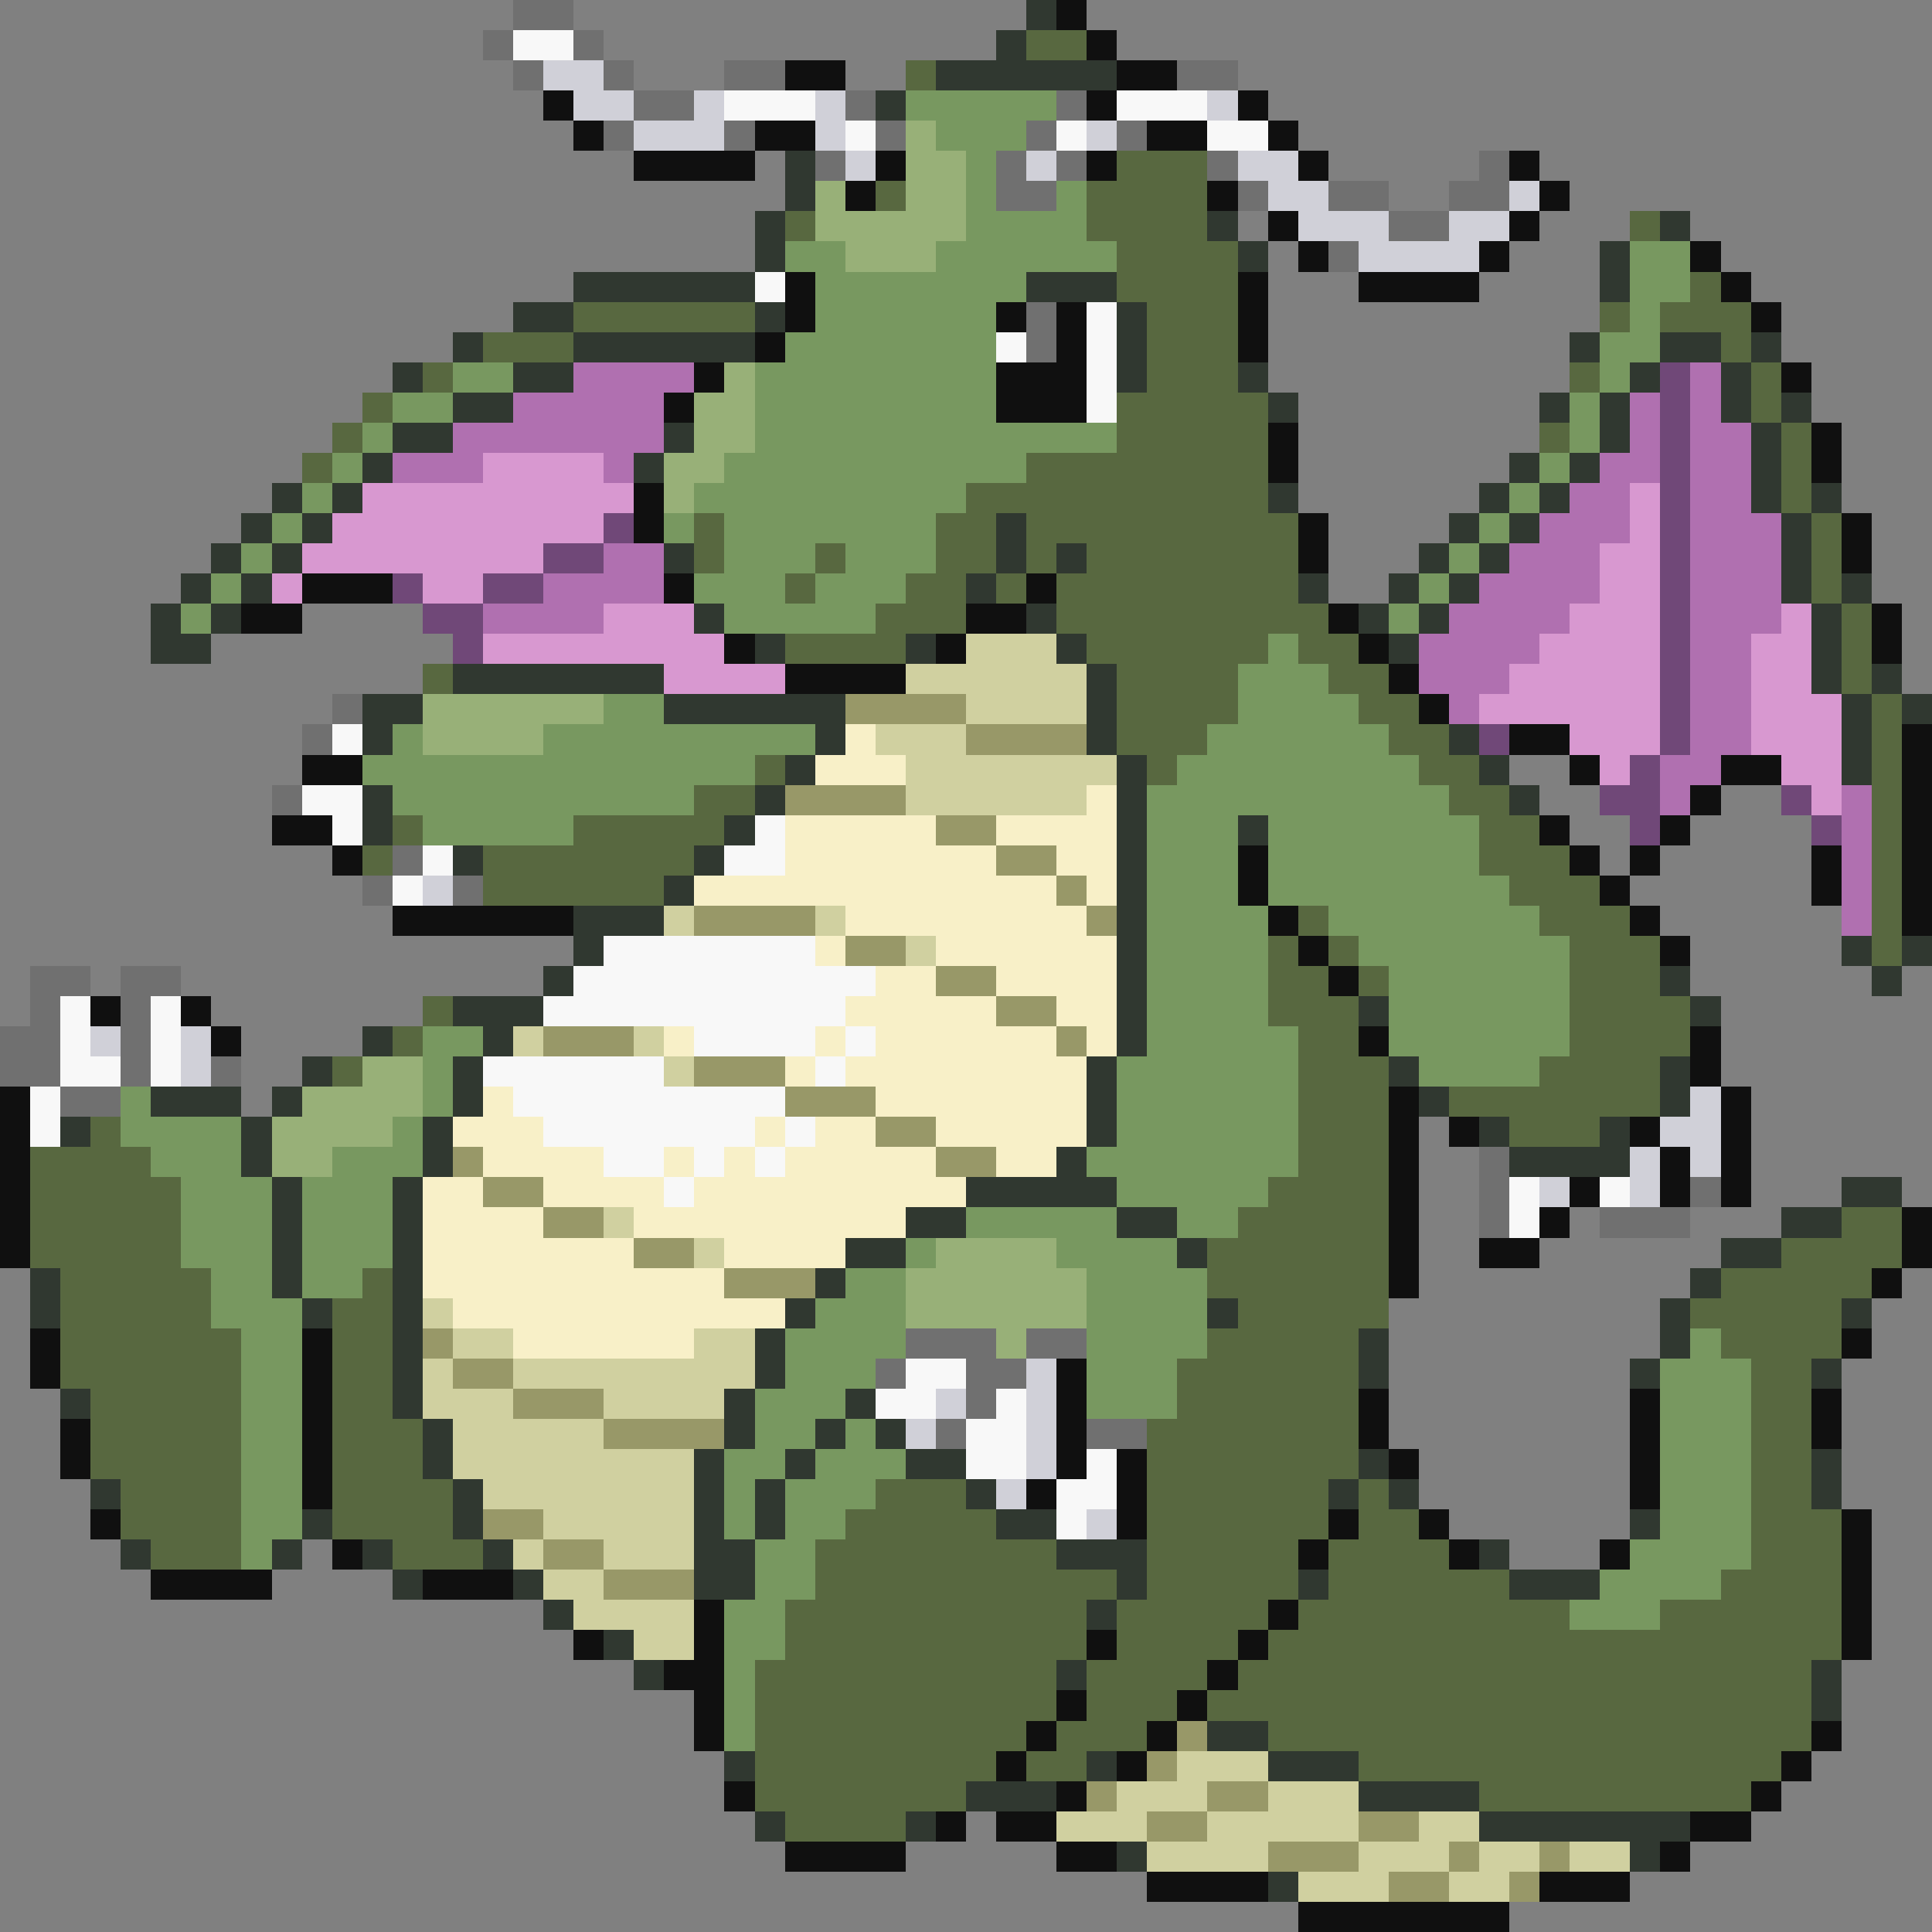 <svg xmlns="http://www.w3.org/2000/svg" viewBox="0 -0.5 64 64" shape-rendering="crispEdges">
<rect x="0" y="-0.5" width="64" height="64" fill="#808080" stroke="none"/>
<path stroke="#707070" d="M17 0h2M16 1h1M19 1h1M17 2h1M20 2h1M24 2h2M39 2h2M21 3h2M28 3h1M35 3h1M20 4h1M24 4h1M29 4h1M34 4h1M37 4h1M27 5h1M33 5h1M35 5h1M40 5h1M49 5h1M33 6h2M41 6h1M44 6h2M48 6h2M46 7h2M44 8h1M34 10h1M34 11h1M11 23h1M10 24h1M9 26h1M13 28h1M12 29h1M15 29h1M1 32h2M4 32h2M1 33h1M4 33h1M0 34h2M4 34h1M0 35h2M4 35h1M7 35h1M2 36h2M49 38h1M49 39h1M56 39h1M49 40h1M53 40h3M30 44h3M34 44h2M29 45h1M32 45h2M32 46h1M31 47h1M36 47h2" />
<path stroke="#303830" d="M34 0h1M33 1h1M31 2h6M29 3h1M26 5h1M26 6h1M25 7h1M40 7h1M55 7h1M25 8h1M41 8h1M53 8h1M19 9h6M34 9h3M53 9h1M17 10h2M25 10h1M37 10h1M15 11h1M19 11h6M37 11h1M52 11h1M55 11h2M58 11h1M13 12h1M17 12h2M37 12h1M41 12h1M54 12h1M57 12h1M15 13h2M42 13h1M51 13h1M53 13h1M57 13h1M59 13h1M13 14h2M22 14h1M53 14h1M58 14h1M12 15h1M21 15h1M50 15h1M52 15h1M58 15h1M9 16h1M11 16h1M42 16h1M49 16h1M51 16h1M58 16h1M60 16h1M8 17h1M10 17h1M33 17h1M48 17h1M50 17h1M59 17h1M7 18h1M9 18h1M22 18h1M33 18h1M35 18h1M47 18h1M49 18h1M59 18h1M6 19h1M8 19h1M32 19h1M43 19h1M46 19h1M48 19h1M59 19h1M61 19h1M5 20h1M7 20h1M23 20h1M34 20h1M45 20h1M47 20h1M60 20h1M5 21h2M25 21h1M30 21h1M35 21h1M46 21h1M60 21h1M15 22h7M36 22h1M60 22h1M62 22h1M12 23h2M22 23h6M36 23h1M61 23h1M63 23h1M12 24h1M27 24h1M36 24h1M48 24h1M61 24h1M26 25h1M37 25h1M49 25h1M61 25h1M12 26h1M25 26h1M37 26h1M50 26h1M12 27h1M24 27h1M37 27h1M41 27h1M15 28h1M23 28h1M37 28h1M22 29h1M37 29h1M19 30h3M37 30h1M19 31h1M37 31h1M61 31h1M63 31h1M18 32h1M37 32h1M55 32h1M62 32h1M15 33h3M37 33h1M45 33h1M56 33h1M12 34h1M16 34h1M37 34h1M10 35h1M15 35h1M36 35h1M46 35h1M55 35h1M5 36h3M9 36h1M15 36h1M36 36h1M47 36h1M55 36h1M2 37h1M8 37h1M14 37h1M36 37h1M49 37h1M53 37h1M8 38h1M14 38h1M35 38h1M50 38h4M9 39h1M13 39h1M32 39h5M61 39h2M9 40h1M13 40h1M30 40h2M37 40h2M59 40h2M9 41h1M13 41h1M28 41h2M39 41h1M57 41h2M1 42h1M9 42h1M13 42h1M27 42h1M56 42h1M1 43h1M10 43h1M13 43h1M26 43h1M40 43h1M55 43h1M61 43h1M13 44h1M25 44h1M45 44h1M55 44h1M13 45h1M25 45h1M45 45h1M54 45h1M60 45h1M2 46h1M13 46h1M24 46h1M28 46h1M14 47h1M24 47h1M27 47h1M29 47h1M14 48h1M23 48h1M26 48h1M30 48h2M45 48h1M60 48h1M3 49h1M15 49h1M23 49h1M25 49h1M32 49h1M44 49h1M46 49h1M60 49h1M10 50h1M15 50h1M23 50h1M25 50h1M33 50h2M54 50h1M4 51h1M9 51h1M12 51h1M16 51h1M23 51h2M35 51h3M49 51h1M13 52h1M17 52h1M23 52h2M37 52h1M43 52h1M50 52h3M18 53h1M36 53h1M20 54h1M21 55h1M35 55h1M60 55h1M60 56h1M40 57h2M24 58h1M36 58h1M42 58h3M32 59h3M45 59h4M25 60h1M30 60h1M49 60h7M37 61h1M54 61h1M42 62h1" />
<path stroke="#101010" d="M35 0h1M36 1h1M26 2h2M37 2h2M18 3h1M36 3h1M41 3h1M19 4h1M25 4h2M38 4h2M42 4h1M21 5h4M29 5h1M36 5h1M43 5h1M50 5h1M28 6h1M40 6h1M51 6h1M42 7h1M50 7h1M43 8h1M49 8h1M56 8h1M26 9h1M41 9h1M45 9h4M57 9h1M26 10h1M33 10h1M35 10h1M41 10h1M58 10h1M25 11h1M35 11h1M41 11h1M23 12h1M33 12h3M59 12h1M22 13h1M33 13h3M42 14h1M60 14h1M42 15h1M60 15h1M21 16h1M21 17h1M43 17h1M61 17h1M43 18h1M61 18h1M10 19h3M22 19h1M34 19h1M8 20h2M32 20h2M44 20h1M62 20h1M24 21h1M31 21h1M45 21h1M62 21h1M26 22h4M46 22h1M47 23h1M50 24h2M63 24h1M10 25h2M52 25h1M57 25h2M63 25h1M56 26h1M63 26h1M9 27h2M51 27h1M55 27h1M63 27h1M11 28h1M41 28h1M52 28h1M54 28h1M60 28h1M63 28h1M41 29h1M53 29h1M60 29h1M63 29h1M13 30h6M42 30h1M54 30h1M63 30h1M43 31h1M55 31h1M44 32h1M3 33h1M6 33h1M7 34h1M45 34h1M56 34h1M56 35h1M0 36h1M46 36h1M57 36h1M0 37h1M46 37h1M48 37h1M54 37h1M57 37h1M0 38h1M46 38h1M55 38h1M57 38h1M0 39h1M46 39h1M52 39h1M55 39h1M57 39h1M0 40h1M46 40h1M51 40h1M63 40h1M0 41h1M46 41h1M49 41h2M63 41h1M46 42h1M62 42h1M1 44h1M10 44h1M61 44h1M1 45h1M10 45h1M35 45h1M10 46h1M35 46h1M45 46h1M54 46h1M60 46h1M2 47h1M10 47h1M35 47h1M45 47h1M54 47h1M60 47h1M2 48h1M10 48h1M35 48h1M37 48h1M46 48h1M54 48h1M10 49h1M34 49h1M37 49h1M54 49h1M3 50h1M37 50h1M44 50h1M47 50h1M61 50h1M11 51h1M43 51h1M48 51h1M53 51h1M61 51h1M5 52h4M14 52h3M61 52h1M23 53h1M42 53h1M61 53h1M19 54h1M23 54h1M36 54h1M41 54h1M61 54h1M22 55h2M40 55h1M23 56h1M35 56h1M39 56h1M23 57h1M34 57h1M38 57h1M60 57h1M33 58h1M37 58h1M59 58h1M24 59h1M35 59h1M58 59h1M31 60h1M33 60h2M56 60h2M26 61h4M35 61h2M55 61h1M38 62h4M51 62h3M43 63h7" />
<path stroke="#f8f8f8" d="M17 1h2M24 3h3M37 3h3M28 4h1M35 4h1M40 4h2M25 9h1M36 10h1M33 11h1M36 11h1M36 12h1M36 13h1M11 24h1M10 26h2M11 27h1M25 27h1M14 28h1M24 28h2M13 29h1M20 31h7M19 32h10M2 33h1M5 33h1M18 33h10M2 34h1M5 34h1M23 34h4M28 34h1M2 35h2M5 35h1M16 35h6M27 35h1M1 36h1M17 36h9M1 37h1M18 37h7M26 37h1M20 38h2M23 38h1M25 38h1M22 39h1M50 39h1M53 39h1M50 40h1M30 45h2M29 46h2M33 46h1M32 47h2M32 48h2M36 48h1M35 49h2M35 50h1" />
<path stroke="#586840" d="M34 1h2M30 2h1M37 5h3M29 6h1M36 6h4M26 7h1M36 7h4M54 7h1M37 8h4M37 9h4M56 9h1M19 10h6M38 10h3M53 10h1M55 10h3M16 11h3M38 11h3M57 11h1M14 12h1M38 12h3M52 12h1M58 12h1M12 13h1M37 13h5M58 13h1M11 14h1M37 14h5M51 14h1M59 14h1M10 15h1M34 15h8M59 15h1M32 16h10M59 16h1M23 17h1M31 17h2M34 17h9M60 17h1M23 18h1M27 18h1M31 18h2M34 18h1M36 18h7M60 18h1M26 19h1M30 19h2M33 19h1M35 19h8M60 19h1M29 20h3M35 20h9M61 20h1M26 21h4M36 21h6M43 21h2M61 21h1M14 22h1M37 22h4M44 22h2M61 22h1M37 23h4M45 23h2M62 23h1M37 24h3M46 24h2M62 24h1M25 25h1M38 25h1M47 25h2M62 25h1M23 26h2M48 26h2M62 26h1M13 27h1M19 27h5M49 27h2M62 27h1M12 28h1M16 28h7M49 28h3M62 28h1M16 29h6M50 29h3M62 29h1M43 30h1M51 30h3M62 30h1M42 31h1M44 31h1M52 31h3M62 31h1M42 32h2M45 32h1M52 32h3M14 33h1M42 33h3M52 33h4M13 34h1M43 34h2M52 34h4M11 35h1M43 35h3M51 35h4M43 36h3M48 36h7M3 37h1M43 37h3M50 37h3M1 38h4M43 38h3M1 39h5M42 39h4M1 40h5M41 40h5M61 40h2M1 41h5M40 41h6M59 41h4M2 42h5M12 42h1M40 42h6M57 42h5M2 43h5M11 43h2M41 43h5M56 43h5M2 44h6M11 44h2M40 44h5M57 44h4M2 45h6M11 45h2M39 45h6M58 45h2M3 46h5M11 46h2M39 46h6M58 46h2M3 47h5M11 47h3M38 47h7M58 47h2M3 48h5M11 48h3M38 48h7M58 48h2M4 49h4M11 49h4M29 49h3M38 49h6M45 49h1M58 49h2M4 50h4M11 50h4M28 50h5M38 50h6M45 50h2M58 50h3M5 51h3M13 51h3M27 51h8M38 51h5M44 51h4M58 51h3M27 52h10M38 52h5M44 52h6M57 52h4M26 53h10M37 53h5M43 53h9M55 53h6M26 54h10M37 54h4M42 54h19M25 55h10M36 55h4M41 55h19M25 56h10M36 56h3M40 56h20M25 57h9M35 57h3M42 57h18M25 58h8M34 58h2M45 58h14M25 59h7M49 59h9M26 60h4" />
<path stroke="#d0d0d8" d="M18 2h2M19 3h2M23 3h1M27 3h1M40 3h1M21 4h3M27 4h1M36 4h1M28 5h1M34 5h1M41 5h2M42 6h2M50 6h1M43 7h3M48 7h2M45 8h4M14 29h1M3 34h1M6 34h1M6 35h1M56 36h1M55 37h2M54 38h1M56 38h1M51 39h1M54 39h1M34 45h1M31 46h1M34 46h1M30 47h1M34 47h1M34 48h1M33 49h1M36 50h1" />
<path stroke="#789860" d="M30 3h5M31 4h3M32 5h1M32 6h1M35 6h1M32 7h4M26 8h2M31 8h6M54 8h2M27 9h7M54 9h2M27 10h6M54 10h1M26 11h7M53 11h2M15 12h2M25 12h8M53 12h1M13 13h2M25 13h8M52 13h1M12 14h1M25 14h12M52 14h1M11 15h1M24 15h10M51 15h1M10 16h1M23 16h9M50 16h1M9 17h1M22 17h1M24 17h7M49 17h1M8 18h1M24 18h3M28 18h3M48 18h1M7 19h1M23 19h3M27 19h3M47 19h1M6 20h1M24 20h5M46 20h1M42 21h1M41 22h3M20 23h2M41 23h4M13 24h1M18 24h9M40 24h6M12 25h13M39 25h8M13 26h10M38 26h10M14 27h5M38 27h3M42 27h7M38 28h3M42 28h7M38 29h3M42 29h8M38 30h4M44 30h7M38 31h4M45 31h7M38 32h4M46 32h6M38 33h4M46 33h6M14 34h2M38 34h5M46 34h6M14 35h1M37 35h6M47 35h4M4 36h1M14 36h1M37 36h6M4 37h4M13 37h1M37 37h6M5 38h3M11 38h3M36 38h7M6 39h3M10 39h3M37 39h5M6 40h3M10 40h3M32 40h5M39 40h2M6 41h3M10 41h3M30 41h1M35 41h4M7 42h2M10 42h2M28 42h2M36 42h4M7 43h3M27 43h3M36 43h4M8 44h2M26 44h4M36 44h4M56 44h1M8 45h2M26 45h3M36 45h3M55 45h3M8 46h2M25 46h3M36 46h3M55 46h3M8 47h2M25 47h2M28 47h1M55 47h3M8 48h2M24 48h2M27 48h3M55 48h3M8 49h2M24 49h1M26 49h3M55 49h3M8 50h2M24 50h1M26 50h2M55 50h3M8 51h1M25 51h2M54 51h4M25 52h2M53 52h4M24 53h2M52 53h3M24 54h2M24 55h1M24 56h1M24 57h1" />
<path stroke="#98b078" d="M30 4h1M30 5h2M27 6h1M30 6h2M27 7h5M28 8h3M24 12h1M23 13h2M23 14h2M22 15h2M22 16h1M14 23h6M14 24h4M12 35h2M10 36h4M9 37h4M9 38h2M31 41h4M30 42h6M30 43h6M33 44h1" />
<path stroke="#b070b0" d="M19 12h4M56 12h1M17 13h5M54 13h1M56 13h1M15 14h7M54 14h1M56 14h2M13 15h3M20 15h1M53 15h2M56 15h2M52 16h2M56 16h2M51 17h3M56 17h3M20 18h2M50 18h3M56 18h3M18 19h4M49 19h4M56 19h3M16 20h4M48 20h4M56 20h3M47 21h4M56 21h2M47 22h3M56 22h2M48 23h1M56 23h2M56 24h2M55 25h2M55 26h1M61 26h1M61 27h1M61 28h1M61 29h1M61 30h1" />
<path stroke="#704878" d="M55 12h1M55 13h1M55 14h1M55 15h1M55 16h1M20 17h1M55 17h1M18 18h2M55 18h1M13 19h1M16 19h2M55 19h1M14 20h2M55 20h1M15 21h1M55 21h1M55 22h1M55 23h1M49 24h1M55 24h1M54 25h1M53 26h2M59 26h1M54 27h1M60 27h1" />
<path stroke="#d898d0" d="M16 15h4M12 16h9M54 16h1M11 17h9M54 17h1M10 18h8M53 18h2M9 19h1M14 19h2M53 19h2M20 20h3M52 20h3M59 20h1M16 21h8M51 21h4M58 21h2M22 22h4M50 22h5M58 22h2M49 23h6M58 23h3M52 24h3M58 24h3M53 25h1M59 25h2M60 26h1" />
<path stroke="#d0d0a0" d="M32 21h3M30 22h6M32 23h4M29 24h3M30 25h7M30 26h6M22 30h1M27 30h1M30 31h1M17 34h1M21 34h1M22 35h1M20 40h1M23 41h1M14 43h1M15 44h2M23 44h2M14 45h1M17 45h8M14 46h3M20 46h4M15 47h5M15 48h8M16 49h7M18 50h5M17 51h1M20 51h3M18 52h2M19 53h4M21 54h2M39 58h3M37 59h3M42 59h3M35 60h3M40 60h5M47 60h2M38 61h4M45 61h3M49 61h2M52 61h2M43 62h3M48 62h2" />
<path stroke="#989868" d="M28 23h4M32 24h4M26 26h4M31 27h2M33 28h2M35 29h1M23 30h4M36 30h1M28 31h2M31 32h2M33 33h2M18 34h3M35 34h1M23 35h3M26 36h3M29 37h2M15 38h1M31 38h2M16 39h2M18 40h2M21 41h2M24 42h3M14 44h1M15 45h2M17 46h3M20 47h4M16 50h2M18 51h2M20 52h3M39 57h1M38 58h1M36 59h1M40 59h2M38 60h2M45 60h2M42 61h3M48 61h1M51 61h1M46 62h2M50 62h1" />
<path stroke="#f8f0c8" d="M28 24h1M27 25h3M36 26h1M26 27h5M33 27h4M26 28h7M35 28h2M23 29h12M36 29h1M28 30h8M27 31h1M31 31h6M29 32h2M33 32h4M28 33h5M35 33h2M22 34h1M27 34h1M29 34h6M36 34h1M26 35h1M28 35h8M16 36h1M29 36h7M15 37h3M25 37h1M27 37h2M31 37h5M16 38h4M22 38h1M24 38h1M26 38h5M33 38h2M14 39h2M18 39h4M23 39h9M14 40h4M21 40h9M14 41h7M24 41h4M14 42h10M15 43h11M17 44h6" />
</svg>